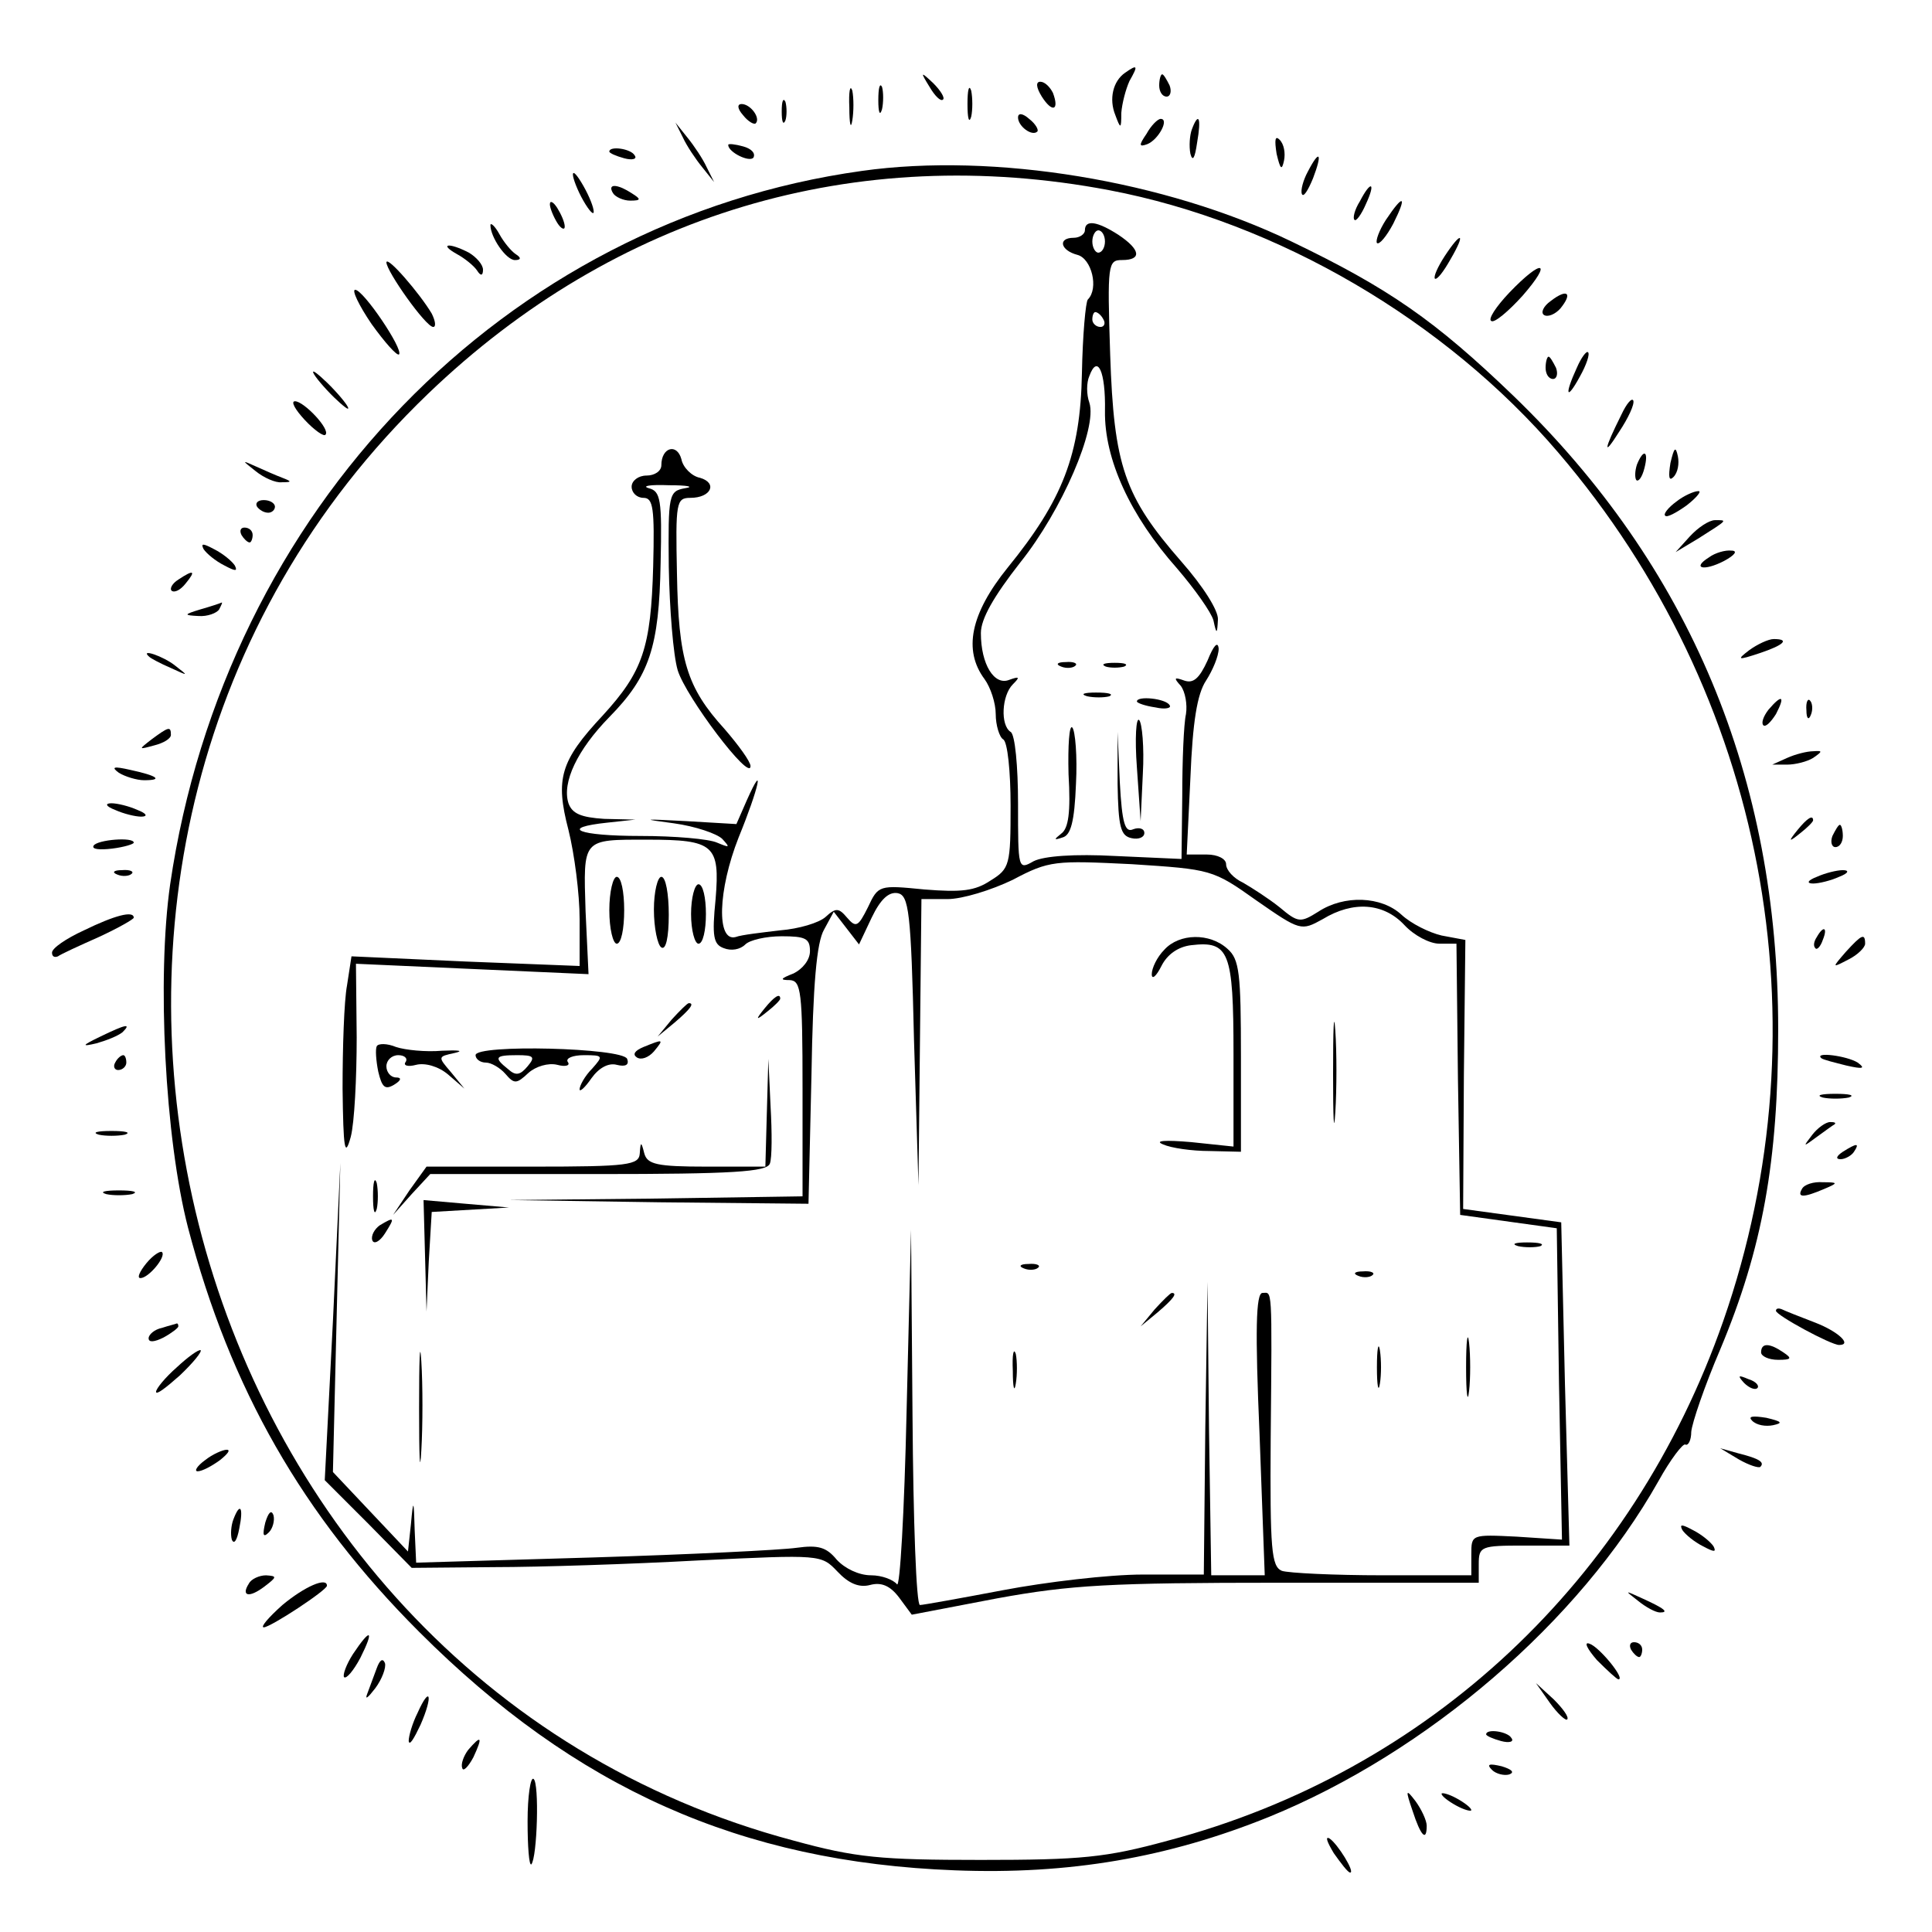 <?xml version="1.0" standalone="no"?>
<!DOCTYPE svg PUBLIC "-//W3C//DTD SVG 20010904//EN"
 "http://www.w3.org/TR/2001/REC-SVG-20010904/DTD/svg10.dtd">
<svg version="1.0" xmlns="http://www.w3.org/2000/svg"
 width="260pt" height="260pt" viewBox="0 0 260 260"
 preserveAspectRatio="xMidYMid meet">
<g transform="translate(0,260) scale(0.1,-0.1)"
fill="#000000" stroke="none">
<path d="M1514 2502 c-16 -11 -22 -35 -13 -57 7 -19 8 -19 8 3 1 13 6 32 11
43 12 21 11 23 -6 11z"/>
<path d="M1251 2483 c7 -12 15 -20 18 -17 3 2 -3 12 -13 22 -17 16 -18 16 -5
-5z"/>
<path d="M1560 2485 c0 -8 4 -15 10 -15 5 0 7 7 4 15 -4 8 -8 15 -10 15 -2 0
-4 -7 -4 -15z"/>
<path d="M1143 2455 c0 -22 2 -30 4 -17 2 12 2 30 0 40 -3 9 -5 -1 -4 -23z"/>
<path d="M1182 2465 c0 -16 2 -22 5 -12 2 9 2 23 0 30 -3 6 -5 -1 -5 -18z"/>
<path d="M1302 2460 c0 -19 2 -27 5 -17 2 9 2 25 0 35 -3 9 -5 1 -5 -18z"/>
<path d="M1402 2470 c14 -22 24 -19 15 5 -4 8 -11 15 -17 15 -6 0 -6 -7 2 -20z"/>
<path d="M1052 2450 c0 -14 2 -19 5 -12 2 6 2 18 0 25 -3 6 -5 1 -5 -13z"/>
<path d="M1000 2445 c7 -9 15 -13 17 -11 7 7 -7 26 -19 26 -6 0 -6 -6 2 -15z"/>
<path d="M1370 2442 c0 -12 19 -26 26 -19 2 2 -2 10 -11 17 -9 8 -15 8 -15 2z"/>
<path d="M1543 2420 c-11 -16 -10 -18 1 -14 15 6 30 34 18 34 -4 0 -13 -9 -19
-20z"/>
<path d="M1604 2426 c-3 -8 -4 -23 -2 -33 3 -11 6 -6 9 15 6 34 2 42 -7 18z"/>
<path d="M919 2415 c5 -11 17 -29 26 -40 l16 -20 -10 20 c-5 11 -17 29 -26 40
l-16 20 10 -20z"/>
<path d="M1718 2393 c5 -21 7 -23 10 -9 2 10 0 22 -6 28 -6 6 -7 0 -4 -19z"/>
<path d="M980 2405 c0 -10 29 -24 34 -17 3 6 -3 12 -14 15 -11 3 -20 4 -20 2z"/>
<path d="M820 2396 c0 -2 9 -6 20 -9 11 -3 18 -1 14 4 -5 9 -34 13 -34 5z"/>
<path d="M1760 2369 c-6 -11 -10 -25 -8 -30 2 -5 8 4 15 21 13 34 9 40 -7 9z"/>
<path d="M1160 2370 c-481 -67 -857 -456 -931 -960 -18 -126 -7 -342 24 -462
57 -217 154 -387 311 -544 211 -211 433 -310 721 -321 154 -6 287 17 423 72
213 87 417 262 524 452 16 29 33 51 36 49 4 -2 8 6 8 17 1 12 18 62 39 111 57
136 78 253 78 431 0 339 -119 623 -356 852 -106 102 -168 145 -299 208 -170
82 -400 120 -578 95z m333 -26 c226 -43 452 -175 604 -353 278 -325 362 -768
222 -1169 -122 -349 -396 -606 -747 -699 -84 -23 -117 -26 -252 -26 -135 0
-168 3 -252 26 -845 225 -1126 1338 -492 1947 252 242 575 339 917 274z"/>
<path d="M1460 2290 c0 -5 -7 -10 -15 -10 -22 0 -18 -17 5 -23 19 -5 29 -45
14 -60 -3 -3 -7 -48 -8 -99 -2 -110 -26 -171 -100 -262 -50 -62 -60 -111 -31
-150 8 -11 15 -32 15 -47 0 -15 5 -31 10 -34 6 -3 10 -44 10 -89 0 -80 -1 -85
-27 -101 -21 -14 -39 -16 -89 -12 -61 6 -62 6 -76 -24 -13 -26 -16 -28 -28
-14 -11 13 -15 14 -29 1 -9 -8 -36 -16 -61 -18 -25 -3 -52 -6 -60 -9 -26 -7
-24 63 4 134 27 66 36 106 11 50 l-14 -32 -68 4 c-59 3 -61 3 -16 -3 29 -4 58
-14 65 -21 11 -12 10 -12 -7 -5 -11 5 -57 9 -103 9 -84 0 -111 11 -44 18 l37
4 -42 1 c-31 2 -43 7 -48 21 -9 28 12 72 55 116 54 55 67 94 69 207 2 86 0 97
-16 101 -10 3 2 5 27 4 25 0 35 -2 22 -4 -22 -4 -23 -8 -22 -106 1 -56 6 -119
12 -139 11 -36 98 -151 98 -129 0 6 -16 28 -35 50 -51 56 -62 93 -64 209 -2
96 -1 102 18 102 28 0 37 20 13 27 -11 2 -23 14 -25 25 -6 22 -27 16 -27 -8 0
-8 -9 -14 -20 -14 -11 0 -20 -7 -20 -15 0 -8 7 -15 16 -15 13 0 15 -14 13 -92
-3 -110 -14 -142 -68 -201 -57 -61 -64 -85 -46 -154 8 -32 15 -86 15 -120 l0
-63 -153 6 -154 7 -6 -39 c-4 -21 -6 -84 -6 -139 1 -82 3 -94 11 -65 5 19 8
80 8 134 l-1 99 156 -7 157 -7 -4 85 c-3 98 -5 96 83 96 90 0 98 -7 92 -80 -5
-50 -3 -61 11 -66 10 -4 22 -2 29 5 6 6 28 11 49 11 32 0 38 -3 38 -20 0 -12
-10 -24 -22 -30 -18 -7 -19 -9 -5 -9 15 -1 17 -15 17 -146 l0 -145 -197 -3
-198 -2 202 -3 201 -2 4 173 c2 122 7 179 17 196 l13 24 17 -22 17 -22 17 36
c12 25 23 35 35 33 15 -3 18 -24 22 -198 l6 -195 2 193 2 192 35 0 c20 0 59
12 88 26 49 26 57 26 160 21 107 -7 109 -7 168 -49 59 -41 60 -41 89 -25 41
25 82 22 110 -8 13 -14 34 -25 47 -25 l23 0 2 -182 3 -183 65 -9 65 -9 3 -209
4 -210 -61 4 c-61 3 -61 3 -61 -24 l0 -28 -119 0 c-66 0 -127 3 -136 6 -14 6
-16 28 -15 178 2 210 2 196 -11 196 -9 0 -10 -51 -4 -190 l7 -190 -36 0 -36 0
-3 197 -2 198 -3 -197 -2 -197 -82 0 c-46 0 -130 -10 -188 -21 -58 -11 -108
-20 -112 -20 -5 0 -9 114 -10 253 l-2 252 -6 -245 c-3 -135 -9 -239 -13 -232
-5 6 -20 12 -35 12 -16 0 -35 9 -46 21 -14 17 -25 20 -54 16 -21 -3 -144 -9
-274 -13 l-238 -7 -2 44 c-1 42 -2 42 -5 8 l-4 -37 -51 54 -50 53 5 208 5 208
-10 -213 -11 -214 59 -59 58 -59 111 1 c60 0 184 4 275 9 165 8 165 8 187 -15
15 -16 29 -22 44 -18 15 4 27 -1 39 -17 l17 -23 115 22 c99 18 151 21 381 21
l267 0 0 25 c0 24 3 25 61 25 l61 0 -6 218 -5 217 -66 9 -66 9 1 181 2 181
-32 6 c-17 4 -41 16 -54 28 -27 25 -77 27 -112 4 -24 -15 -27 -15 -52 6 -15
12 -37 26 -49 33 -13 6 -23 17 -23 25 0 7 -11 13 -26 13 l-27 0 5 104 c3 74 9
112 21 130 9 14 17 33 17 43 -1 11 -7 4 -15 -16 -11 -24 -19 -31 -31 -27 -14
5 -15 4 -5 -7 6 -8 9 -25 7 -38 -3 -13 -5 -63 -5 -110 l-1 -85 -89 4 c-55 3
-96 0 -110 -7 -21 -12 -21 -11 -21 78 0 49 -4 93 -10 96 -14 9 -12 49 3 64 10
10 9 11 -5 6 -20 -8 -38 21 -38 63 0 19 17 49 53 95 56 70 104 181 93 215 -4
11 -4 27 0 36 11 30 22 6 21 -47 -1 -65 34 -141 97 -212 24 -28 46 -59 49 -70
4 -19 5 -19 6 1 1 12 -20 45 -49 78 -77 88 -91 129 -96 279 -4 122 -3 127 16
127 27 0 25 14 -5 34 -28 18 -45 21 -45 6z m27 -15 c0 -8 -4 -15 -9 -15 -4 0
-8 7 -8 15 0 8 4 15 8 15 5 0 9 -7 9 -15z m-2 -105 c3 -5 1 -10 -4 -10 -6 0
-11 5 -11 10 0 6 2 10 4 10 3 0 8 -4 11 -10z"/>
<path d="M1428 1703 c7 -3 16 -2 19 1 4 3 -2 6 -13 5 -11 0 -14 -3 -6 -6z"/>
<path d="M1488 1703 c6 -2 18 -2 25 0 6 3 1 5 -13 5 -14 0 -19 -2 -12 -5z"/>
<path d="M1463 1663 c9 -2 23 -2 30 0 6 3 -1 5 -18 5 -16 0 -22 -2 -12 -5z"/>
<path d="M1530 1656 c0 -2 11 -6 25 -8 13 -3 22 -1 19 3 -5 9 -44 13 -44 5z"/>
<path d="M1530 1567 l5 -72 3 64 c2 35 -1 68 -5 72 -4 4 -6 -24 -3 -64z"/>
<path d="M1438 1558 c3 -51 0 -73 -10 -80 -10 -8 -10 -9 2 -5 11 3 16 21 18
72 2 37 -1 72 -5 76 -4 4 -6 -24 -5 -63z"/>
<path d="M1504 1545 c1 -58 4 -70 19 -73 9 -2 17 1 17 7 0 6 -7 8 -15 5 -11
-5 -15 8 -18 63 l-3 68 0 -70z"/>
<path d="M820 1375 c0 -25 5 -45 10 -45 6 0 10 20 10 45 0 25 -4 45 -10 45 -5
0 -10 -20 -10 -45z"/>
<path d="M880 1376 c0 -25 5 -48 10 -51 6 -4 10 13 10 44 0 28 -4 51 -10 51
-5 0 -10 -20 -10 -44z"/>
<path d="M930 1370 c0 -22 5 -40 10 -40 6 0 10 18 10 40 0 22 -4 40 -10 40 -5
0 -10 -18 -10 -40z"/>
<path d="M1567 1322 c-10 -10 -17 -25 -17 -33 0 -8 6 -3 13 11 8 16 23 26 40
28 51 6 57 -8 57 -146 l0 -125 -57 6 c-35 3 -50 2 -38 -3 11 -5 39 -9 63 -9
l42 -1 0 128 c0 112 -2 131 -18 145 -24 22 -65 21 -85 -1z"/>
<path d="M1029 1243 c-13 -16 -12 -17 4 -4 9 7 17 15 17 17 0 8 -8 3 -21 -13z"/>
<path d="M1794 1155 c0 -60 1 -84 3 -52 2 32 2 81 0 110 -2 29 -3 3 -3 -58z"/>
<path d="M904 1228 l-19 -23 23 19 c21 18 27 26 19 26 -2 0 -12 -10 -23 -22z"/>
<path d="M507 1192 c-2 -4 -1 -19 2 -34 5 -21 9 -25 21 -18 10 6 11 10 3 10
-7 0 -13 7 -13 15 0 8 7 15 16 15 8 0 13 -4 10 -9 -4 -5 3 -7 14 -4 12 3 30
-2 43 -13 l22 -19 -18 22 c-18 21 -18 21 5 26 13 3 5 4 -17 3 -22 -2 -50 1
-62 5 -12 5 -24 5 -26 1z"/>
<path d="M866 1191 c-12 -5 -15 -10 -9 -14 6 -4 16 0 23 8 14 17 13 17 -14 6z"/>
<path d="M640 1180 c0 -5 6 -10 14 -10 7 0 19 -7 26 -15 12 -14 15 -14 31 1
10 9 27 14 39 11 11 -3 18 -1 14 4 -3 5 7 9 22 9 26 0 26 -1 11 -18 -10 -10
-17 -23 -17 -28 0 -4 7 2 16 15 10 14 23 21 34 18 12 -3 17 0 14 8 -6 15 -204
20 -204 5z m70 -15 c-10 -12 -16 -13 -26 -4 -20 16 -18 19 12 19 22 0 25 -2
14 -15z"/>
<path d="M1032 1103 l-2 -73 -79 0 c-67 0 -80 3 -84 18 -4 16 -5 16 -6 0 -1
-16 -15 -18 -144 -18 l-143 0 -23 -32 -22 -33 25 28 25 27 226 0 c181 0 227 3
231 14 3 7 3 42 1 77 l-3 64 -2 -72z"/>
<path d="M502 990 c0 -19 2 -27 5 -17 2 9 2 25 0 35 -3 9 -5 1 -5 -18z"/>
<path d="M572 910 l2 -75 3 67 4 67 52 3 52 3 -58 5 -57 5 2 -75z"/>
<path d="M511 951 c-7 -5 -12 -14 -10 -20 2 -6 10 -2 17 9 14 22 13 23 -7 11z"/>
<path d="M2043 923 c9 -2 23 -2 30 0 6 3 -1 5 -18 5 -16 0 -22 -2 -12 -5z"/>
<path d="M1378 893 c7 -3 16 -2 19 1 4 3 -2 6 -13 5 -11 0 -14 -3 -6 -6z"/>
<path d="M1828 883 c7 -3 16 -2 19 1 4 3 -2 6 -13 5 -11 0 -14 -3 -6 -6z"/>
<path d="M1554 838 l-19 -23 23 19 c21 18 27 26 19 26 -2 0 -12 -10 -23 -22z"/>
<path d="M564 705 c0 -66 1 -92 3 -57 2 34 2 88 0 120 -2 31 -3 3 -3 -63z"/>
<path d="M1973 760 c0 -36 2 -50 4 -32 2 17 2 47 0 65 -2 17 -4 3 -4 -33z"/>
<path d="M1853 760 c0 -25 2 -35 4 -22 2 12 2 32 0 45 -2 12 -4 2 -4 -23z"/>
<path d="M1363 755 c0 -22 2 -30 4 -17 2 12 2 30 0 40 -3 9 -5 -1 -4 -23z"/>
<path d="M771 2365 c0 -5 6 -21 14 -35 8 -14 14 -20 14 -15 0 6 -6 21 -14 35
-8 14 -14 21 -14 15z"/>
<path d="M825 2340 c3 -5 14 -10 23 -10 15 0 15 2 2 10 -20 13 -33 13 -25 0z"/>
<path d="M1830 2329 c-7 -11 -10 -23 -7 -25 2 -2 9 7 15 21 14 30 7 33 -8 4z"/>
<path d="M740 2325 c0 -5 5 -17 10 -25 5 -8 10 -10 10 -5 0 6 -5 17 -10 25 -5
8 -10 11 -10 5z"/>
<path d="M1865 2304 c-9 -14 -14 -28 -12 -31 3 -3 13 9 22 26 19 38 14 41 -10
5z"/>
<path d="M660 2297 c0 -16 21 -47 33 -47 8 0 9 3 1 8 -6 4 -16 16 -22 27 -6
11 -12 16 -12 12z"/>
<path d="M1944 2255 c-9 -14 -15 -27 -13 -30 3 -2 12 10 21 26 21 36 15 39 -8
4z"/>
<path d="M615 2258 c11 -6 23 -16 27 -22 5 -8 8 -7 8 1 0 7 -9 17 -19 23 -27
14 -41 12 -16 -2z"/>
<path d="M520 2247 c0 -12 53 -87 63 -87 4 0 3 8 -2 18 -16 27 -60 78 -61 69z"/>
<path d="M2031 2206 c-18 -19 -29 -36 -24 -38 4 -3 23 13 42 34 41 47 27 51
-18 4z"/>
<path d="M500 2164 c18 -25 34 -43 37 -41 6 7 -48 87 -59 87 -5 0 5 -21 22
-46z"/>
<path d="M2087 2195 c-10 -7 -14 -16 -9 -19 5 -3 15 1 22 9 17 21 9 27 -13 10z"/>
<path d="M2122 2105 c-17 -37 -14 -45 4 -12 9 16 14 31 11 33 -2 2 -9 -7 -15
-21z"/>
<path d="M2080 2105 c0 -8 4 -15 10 -15 5 0 7 7 4 15 -4 8 -8 15 -10 15 -2 0
-4 -7 -4 -15z"/>
<path d="M440 2075 c13 -14 26 -25 28 -25 3 0 -5 11 -18 25 -13 14 -26 25 -28
25 -3 0 5 -11 18 -25z"/>
<path d="M2182 2042 c-24 -48 -25 -58 -3 -23 12 18 21 37 19 42 -2 4 -9 -4
-16 -19z"/>
<path d="M410 2035 c13 -14 26 -23 28 -20 7 7 -29 45 -41 45 -6 0 0 -11 13
-25z"/>
<path d="M2248 1977 c-3 -19 -2 -25 4 -19 6 6 8 18 6 28 -3 14 -5 12 -10 -9z"/>
<path d="M2203 1975 c-3 -9 -3 -18 -1 -21 3 -3 8 4 11 16 6 23 -1 27 -10 5z"/>
<path d="M344 1966 c11 -9 27 -16 35 -15 14 0 14 1 1 6 -8 3 -24 10 -35 15
-20 9 -20 9 -1 -6z"/>
<path d="M2256 1925 c-11 -8 -18 -17 -15 -19 2 -3 15 4 29 14 14 11 21 20 15
19 -5 0 -19 -6 -29 -14z"/>
<path d="M346 1918 c3 -4 9 -8 15 -8 5 0 9 4 9 8 0 5 -7 9 -15 9 -8 0 -12 -4
-9 -9z"/>
<path d="M2274 1878 l-19 -21 30 18 c41 26 40 25 23 25 -8 0 -23 -10 -34 -22z"/>
<path d="M325 1880 c3 -5 8 -10 11 -10 2 0 4 5 4 10 0 6 -5 10 -11 10 -5 0 -7
-4 -4 -10z"/>
<path d="M274 1861 c4 -6 16 -16 28 -22 15 -8 18 -8 14 0 -4 6 -16 16 -28 22
-15 8 -18 8 -14 0z"/>
<path d="M2300 1850 c-24 -15 -7 -19 20 -5 15 8 19 14 10 14 -8 1 -22 -3 -30
-9z"/>
<path d="M240 1820 c-8 -5 -12 -12 -9 -15 4 -3 12 1 19 10 14 17 11 19 -10 5z"/>
<path d="M270 1780 c-23 -7 -23 -8 -3 -9 12 -1 25 4 28 9 3 6 5 10 3 9 -2 -1
-14 -5 -28 -9z"/>
<path d="M2354 1725 c-17 -13 -16 -14 14 -4 33 11 41 19 19 19 -7 0 -22 -7
-33 -15z"/>
<path d="M201 1716 c2 -2 15 -9 29 -15 24 -11 24 -11 6 3 -16 13 -49 24 -35
12z"/>
<path d="M2380 1645 c-7 -9 -10 -18 -7 -21 3 -3 10 4 17 15 13 25 8 27 -10 6z"/>
<path d="M2431 1644 c0 -11 3 -14 6 -6 3 7 2 16 -1 19 -3 4 -6 -2 -5 -13z"/>
<path d="M204 1605 c-18 -14 -18 -14 4 -8 12 3 22 9 22 14 0 12 -3 11 -26 -6z"/>
<path d="M2405 1580 l-20 -9 20 0 c11 0 27 4 35 9 13 9 13 10 0 9 -8 0 -24 -4
-35 -9z"/>
<path d="M160 1560 c8 -5 24 -10 34 -10 26 0 18 6 -19 14 -22 5 -26 4 -15 -4z"/>
<path d="M155 1510 c11 -5 27 -9 35 -9 9 0 8 4 -5 9 -11 5 -27 9 -35 9 -9 0
-8 -4 5 -9z"/>
<path d="M2419 1483 c-13 -16 -12 -17 4 -4 9 7 17 15 17 17 0 8 -8 3 -21 -13z"/>
<path d="M2466 1475 c-3 -8 -1 -15 4 -15 6 0 10 7 10 15 0 8 -2 15 -4 15 -2 0
-6 -7 -10 -15z"/>
<path d="M126 1462 c-3 -5 8 -6 25 -4 16 2 29 6 29 8 0 8 -49 4 -54 -4z"/>
<path d="M158 1423 c7 -3 16 -2 19 1 4 3 -2 6 -13 5 -11 0 -14 -3 -6 -6z"/>
<path d="M2445 1420 c-13 -5 -14 -9 -5 -9 8 0 24 4 35 9 13 5 14 9 5 9 -8 0
-24 -4 -35 -9z"/>
<path d="M113 1348 c-24 -11 -43 -24 -43 -30 0 -5 3 -7 8 -5 4 3 28 14 55 26
26 12 47 24 47 26 0 10 -26 3 -67 -17z"/>
<path d="M2445 1339 c-4 -6 -5 -12 -2 -15 2 -3 7 2 10 11 7 17 1 20 -8 4z"/>
<path d="M2484 1319 c-19 -22 -19 -22 4 -10 12 6 22 16 22 21 0 15 -5 12 -26
-11z"/>
<path d="M135 1205 c-25 -12 -26 -14 -5 -9 14 4 29 10 35 15 12 12 5 11 -30
-6z"/>
<path d="M155 1170 c-3 -5 -1 -10 4 -10 6 0 11 5 11 10 0 6 -2 10 -4 10 -3 0
-8 -4 -11 -10z"/>
<path d="M2451 1176 c2 -2 18 -6 34 -10 22 -5 26 -4 15 4 -14 9 -59 15 -49 6z"/>
<path d="M2453 1123 c9 -2 25 -2 35 0 9 3 1 5 -18 5 -19 0 -27 -2 -17 -5z"/>
<path d="M2439 1073 c-13 -17 -13 -17 6 -3 11 8 22 16 24 17 2 2 0 3 -6 3 -6
0 -17 -8 -24 -17z"/>
<path d="M133 1073 c9 -2 25 -2 35 0 9 3 1 5 -18 5 -19 0 -27 -2 -17 -5z"/>
<path d="M2480 1050 c-9 -6 -10 -10 -3 -10 6 0 15 5 18 10 8 12 4 12 -15 0z"/>
<path d="M2425 1000 c-7 -12 2 -12 30 0 19 8 19 9 -2 9 -12 1 -25 -3 -28 -9z"/>
<path d="M143 993 c9 -2 25 -2 35 0 9 3 1 5 -18 5 -19 0 -27 -2 -17 -5z"/>
<path d="M197 900 c-9 -11 -13 -20 -8 -20 11 0 35 29 29 35 -2 2 -12 -4 -21
-15z"/>
<path d="M2390 836 c0 -6 74 -46 85 -46 18 0 -1 18 -32 30 -21 8 -41 16 -45
18 -5 2 -8 1 -8 -2z"/>
<path d="M218 813 c-10 -2 -18 -9 -18 -14 0 -6 8 -5 20 1 11 6 20 13 20 15 0
3 -1 4 -2 4 -2 -1 -11 -3 -20 -6z"/>
<path d="M238 760 c-16 -14 -28 -29 -28 -33 0 -5 14 6 32 22 18 17 30 32 28
34 -3 1 -17 -9 -32 -23z"/>
<path d="M2370 780 c0 -5 10 -10 23 -10 18 0 19 2 7 10 -19 13 -30 13 -30 0z"/>
<path d="M2347 739 c7 -7 15 -10 18 -7 3 3 -2 9 -12 12 -14 6 -15 5 -6 -5z"/>
<path d="M2358 688 c6 -6 18 -8 28 -6 14 3 12 5 -9 10 -19 3 -25 2 -19 -4z"/>
<path d="M276 635 c-11 -8 -15 -15 -10 -15 6 0 19 7 30 15 10 8 15 14 9 14 -5
0 -19 -6 -29 -14z"/>
<path d="M2340 636 c14 -8 27 -12 29 -10 6 6 -1 11 -29 18 l-25 7 25 -15z"/>
<path d="M314 555 c-3 -8 -4 -20 -2 -27 3 -7 7 -1 10 15 6 29 1 36 -8 12z"/>
<path d="M357 551 c-4 -17 -3 -21 5 -13 5 5 8 16 6 23 -3 8 -7 3 -11 -10z"/>
<path d="M2264 541 c4 -6 16 -16 28 -22 15 -8 18 -8 14 0 -4 6 -16 16 -28 22
-15 8 -18 8 -14 0z"/>
<path d="M335 469 c-11 -17 0 -20 21 -4 17 13 17 14 2 15 -9 0 -20 -5 -23 -11z"/>
<path d="M380 440 c-19 -17 -30 -30 -25 -30 9 0 85 50 85 56 0 12 -30 -1 -60
-26z"/>
<path d="M2204 446 c11 -9 24 -16 30 -16 12 0 7 5 -24 19 -24 11 -24 11 -6 -3z"/>
<path d="M475 374 c-9 -14 -14 -28 -12 -31 3 -3 13 9 22 26 19 38 14 41 -10 5z"/>
<path d="M2149 366 c14 -14 27 -26 29 -26 10 0 -26 44 -39 48 -8 3 -3 -7 10
-22z"/>
<path d="M2195 380 c3 -5 8 -10 11 -10 2 0 4 5 4 10 0 6 -5 10 -11 10 -5 0 -7
-4 -4 -10z"/>
<path d="M507 355 c-4 -11 -10 -27 -13 -35 -3 -8 1 -5 11 8 9 12 15 28 13 34
-3 7 -7 4 -11 -7z"/>
<path d="M2086 308 c10 -14 21 -24 23 -22 3 3 -6 15 -18 27 l-24 22 19 -27z"/>
<path d="M562 295 c-7 -14 -12 -31 -12 -38 1 -7 7 3 16 22 17 39 13 54 -4 16z"/>
<path d="M2000 266 c0 -2 9 -6 20 -9 11 -3 18 -1 14 4 -5 9 -34 13 -34 5z"/>
<path d="M630 245 c-6 -8 -10 -19 -8 -24 1 -6 8 1 15 14 13 28 11 31 -7 10z"/>
<path d="M2008 218 c5 -5 16 -8 23 -6 8 3 3 7 -10 11 -17 4 -21 3 -13 -5z"/>
<path d="M710 149 c0 -34 2 -60 5 -58 8 9 11 110 3 115 -4 3 -8 -23 -8 -57z"/>
<path d="M1901 163 c11 -34 19 -42 19 -20 0 7 -7 22 -15 33 -13 17 -14 16 -4
-13z"/>
<path d="M1940 186 c0 -3 9 -10 20 -16 11 -6 20 -8 20 -6 0 3 -9 10 -20 16
-11 6 -20 8 -20 6z"/>
<path d="M1795 106 c10 -14 19 -26 22 -26 7 0 -17 39 -28 46 -6 3 -3 -5 6 -20z"/>
</g>
</svg>

